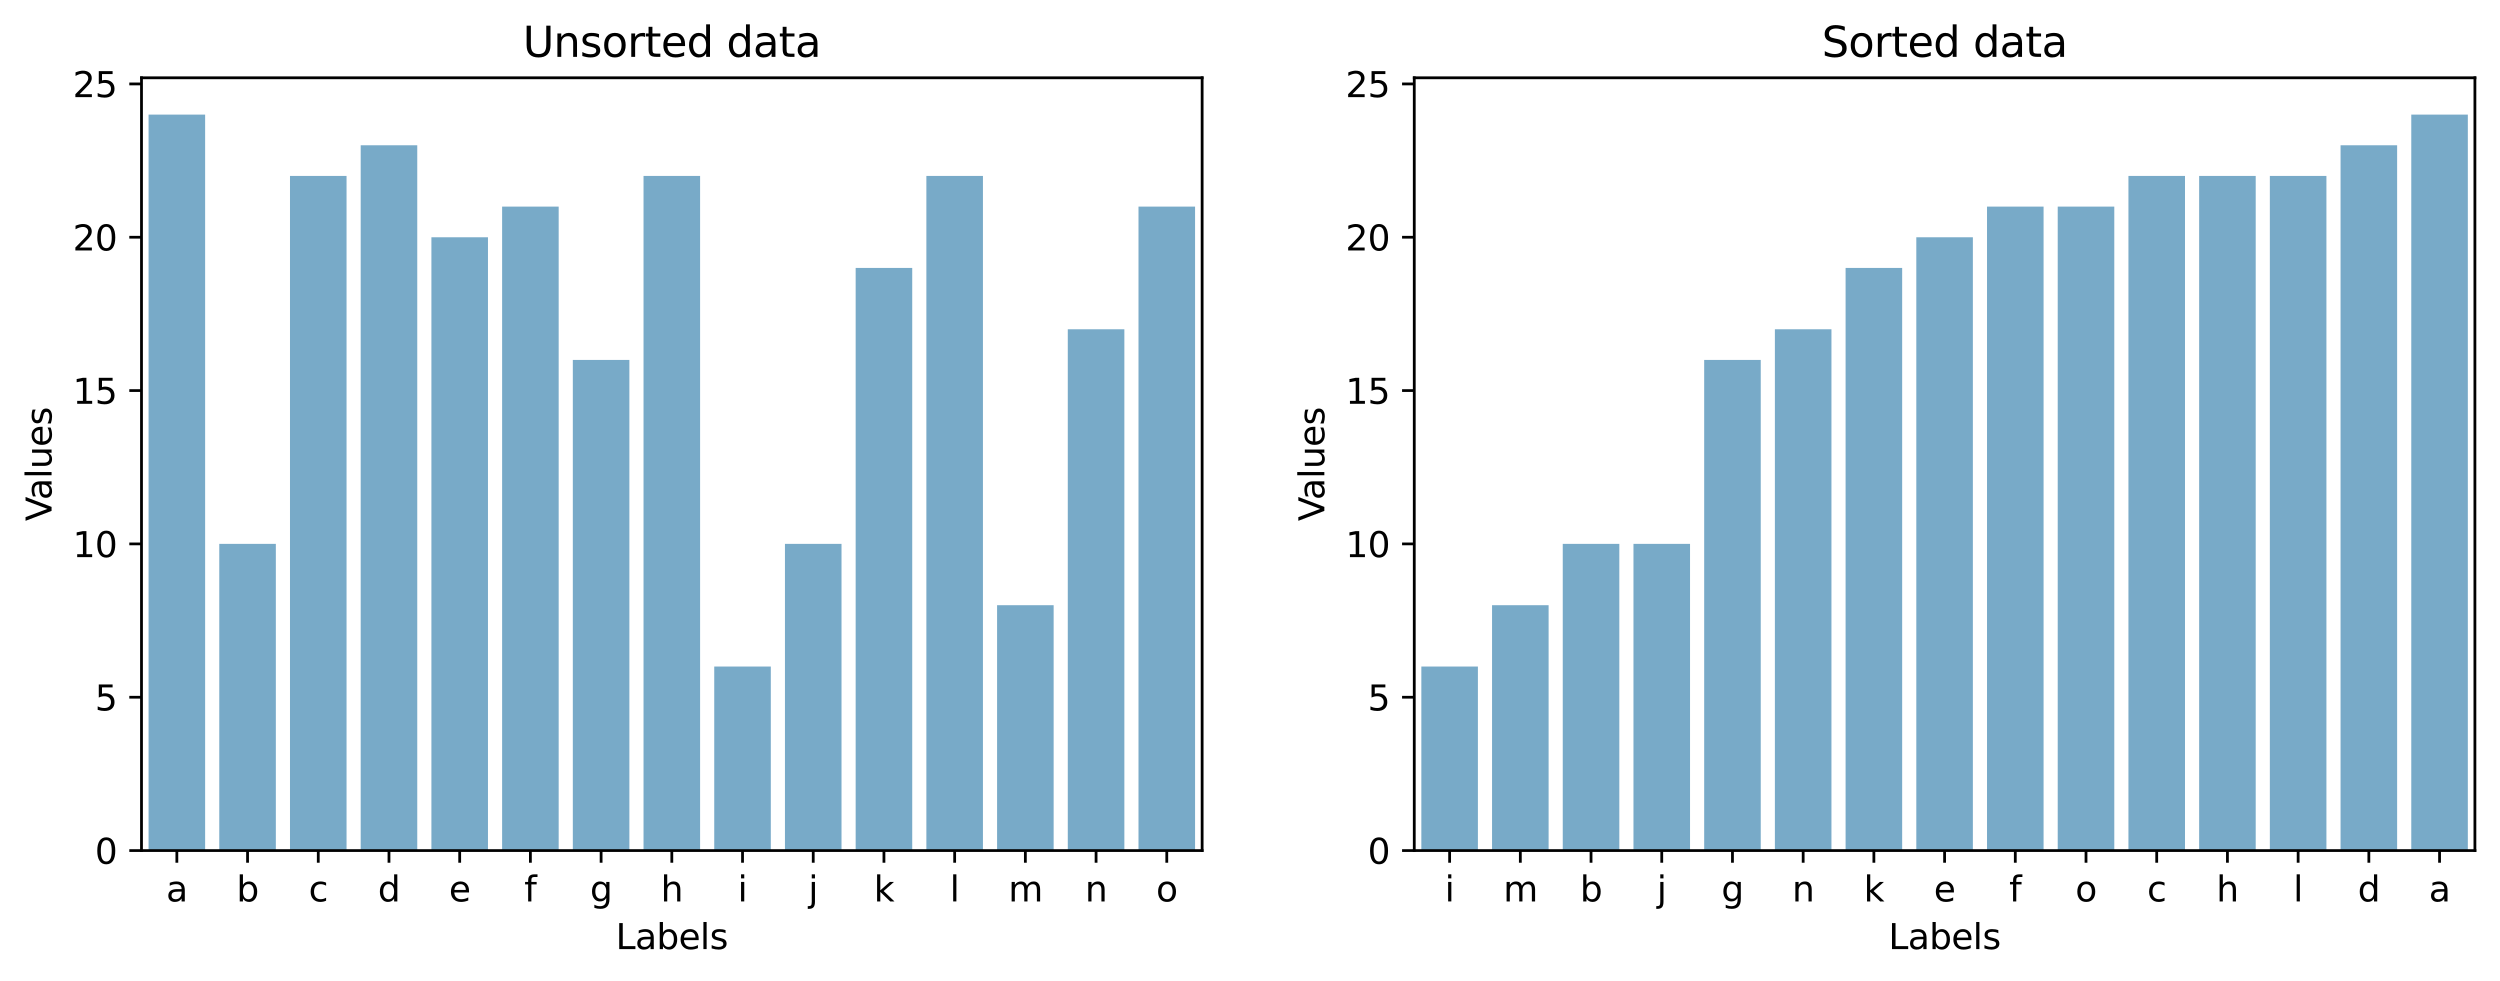 <?xml version="1.0" encoding="utf-8" standalone="no"?>
<!DOCTYPE svg PUBLIC "-//W3C//DTD SVG 1.1//EN"
  "http://www.w3.org/Graphics/SVG/1.1/DTD/svg11.dtd">
<svg height="281.634pt" version="1.1" viewBox="0 0 717.403 281.634" width="717.403pt" xmlns="http://www.w3.org/2000/svg" xmlns:xlink="http://www.w3.org/1999/xlink">
 <defs>
  <style type="text/css">*{stroke-linecap:butt;stroke-linejoin:round;}</style>
 </defs>
 <g id="figure_1">
  <g id="patch_1">
   <path d="M 0 281.634 
L 717.403 281.634 
L 717.403 0 
L 0 0 
z
" style="fill:#ffffff;"/>
  </g>
  <g id="axes_1">
   <g id="patch_2">
    <path d="M 40.603 244.078 
L 344.967 244.078 
L 344.967 22.318 
L 40.603 22.318 
z
" style="fill:#ffffff;"/>
   </g>
   <g id="patch_3">
    <path clip-path="url(#p195f70e51c)" d="M 42.632 244.078 
L 58.865 244.078 
L 58.865 32.878 
L 42.632 32.878 
z
" style="fill:#78aac8;"/>
   </g>
   <g id="patch_4">
    <path clip-path="url(#p195f70e51c)" d="M 62.923 244.078 
L 79.156 244.078 
L 79.156 156.078 
L 62.923 156.078 
z
" style="fill:#78aac8;"/>
   </g>
   <g id="patch_5">
    <path clip-path="url(#p195f70e51c)" d="M 83.214 244.078 
L 99.447 244.078 
L 99.447 50.478 
L 83.214 50.478 
z
" style="fill:#78aac8;"/>
   </g>
   <g id="patch_6">
    <path clip-path="url(#p195f70e51c)" d="M 103.505 244.078 
L 119.738 244.078 
L 119.738 41.678 
L 103.505 41.678 
z
" style="fill:#78aac8;"/>
   </g>
   <g id="patch_7">
    <path clip-path="url(#p195f70e51c)" d="M 123.796 244.078 
L 140.029 244.078 
L 140.029 68.078 
L 123.796 68.078 
z
" style="fill:#78aac8;"/>
   </g>
   <g id="patch_8">
    <path clip-path="url(#p195f70e51c)" d="M 144.087 244.078 
L 160.319 244.078 
L 160.319 59.278 
L 144.087 59.278 
z
" style="fill:#78aac8;"/>
   </g>
   <g id="patch_9">
    <path clip-path="url(#p195f70e51c)" d="M 164.378 244.078 
L 180.61 244.078 
L 180.61 103.278 
L 164.378 103.278 
z
" style="fill:#78aac8;"/>
   </g>
   <g id="patch_10">
    <path clip-path="url(#p195f70e51c)" d="M 184.669 244.078 
L 200.901 244.078 
L 200.901 50.478 
L 184.669 50.478 
z
" style="fill:#78aac8;"/>
   </g>
   <g id="patch_11">
    <path clip-path="url(#p195f70e51c)" d="M 204.959 244.078 
L 221.192 244.078 
L 221.192 191.278 
L 204.959 191.278 
z
" style="fill:#78aac8;"/>
   </g>
   <g id="patch_12">
    <path clip-path="url(#p195f70e51c)" d="M 225.25 244.078 
L 241.483 244.078 
L 241.483 156.078 
L 225.25 156.078 
z
" style="fill:#78aac8;"/>
   </g>
   <g id="patch_13">
    <path clip-path="url(#p195f70e51c)" d="M 245.541 244.078 
L 261.774 244.078 
L 261.774 76.878 
L 245.541 76.878 
z
" style="fill:#78aac8;"/>
   </g>
   <g id="patch_14">
    <path clip-path="url(#p195f70e51c)" d="M 265.832 244.078 
L 282.065 244.078 
L 282.065 50.478 
L 265.832 50.478 
z
" style="fill:#78aac8;"/>
   </g>
   <g id="patch_15">
    <path clip-path="url(#p195f70e51c)" d="M 286.123 244.078 
L 302.356 244.078 
L 302.356 173.678 
L 286.123 173.678 
z
" style="fill:#78aac8;"/>
   </g>
   <g id="patch_16">
    <path clip-path="url(#p195f70e51c)" d="M 306.414 244.078 
L 322.647 244.078 
L 322.647 94.478 
L 306.414 94.478 
z
" style="fill:#78aac8;"/>
   </g>
   <g id="patch_17">
    <path clip-path="url(#p195f70e51c)" d="M 326.705 244.078 
L 342.938 244.078 
L 342.938 59.278 
L 326.705 59.278 
z
" style="fill:#78aac8;"/>
   </g>
   <g id="matplotlib.axis_1">
    <g id="xtick_1">
     <g id="line2d_1">
      <defs>
       <path d="M 0 0 
L 0 3.5 
" id="m41ab7e3c78" style="stroke:#000000;stroke-width:0.8;"/>
      </defs>
      <g>
       <use style="stroke:#000000;stroke-width:0.8;" x="50.749" xlink:href="#m41ab7e3c78" y="244.078"/>
      </g>
     </g>
     <g id="text_1">
      <!-- a -->
      <g transform="translate(47.685 258.677)scale(0.1 -0.1)">
       <defs>
        <path d="M 2194 1759 
Q 1497 1759 1228 1600 
Q 959 1441 959 1056 
Q 959 750 1161 570 
Q 1363 391 1709 391 
Q 2188 391 2477 730 
Q 2766 1069 2766 1631 
L 2766 1759 
L 2194 1759 
z
M 3341 1997 
L 3341 0 
L 2766 0 
L 2766 531 
Q 2569 213 2275 61 
Q 1981 -91 1556 -91 
Q 1019 -91 701 211 
Q 384 513 384 1019 
Q 384 1609 779 1909 
Q 1175 2209 1959 2209 
L 2766 2209 
L 2766 2266 
Q 2766 2663 2505 2880 
Q 2244 3097 1772 3097 
Q 1472 3097 1187 3025 
Q 903 2953 641 2809 
L 641 3341 
Q 956 3463 1253 3523 
Q 1550 3584 1831 3584 
Q 2591 3584 2966 3190 
Q 3341 2797 3341 1997 
z
" id="DejaVuSans-61" transform="scale(0.016)"/>
       </defs>
       <use xlink:href="#DejaVuSans-61"/>
      </g>
     </g>
    </g>
    <g id="xtick_2">
     <g id="line2d_2">
      <g>
       <use style="stroke:#000000;stroke-width:0.8;" x="71.039" xlink:href="#m41ab7e3c78" y="244.078"/>
      </g>
     </g>
     <g id="text_2">
      <!-- b -->
      <g transform="translate(67.865 258.677)scale(0.1 -0.1)">
       <defs>
        <path d="M 3116 1747 
Q 3116 2381 2855 2742 
Q 2594 3103 2138 3103 
Q 1681 3103 1420 2742 
Q 1159 2381 1159 1747 
Q 1159 1113 1420 752 
Q 1681 391 2138 391 
Q 2594 391 2855 752 
Q 3116 1113 3116 1747 
z
M 1159 2969 
Q 1341 3281 1617 3432 
Q 1894 3584 2278 3584 
Q 2916 3584 3314 3078 
Q 3713 2572 3713 1747 
Q 3713 922 3314 415 
Q 2916 -91 2278 -91 
Q 1894 -91 1617 61 
Q 1341 213 1159 525 
L 1159 0 
L 581 0 
L 581 4863 
L 1159 4863 
L 1159 2969 
z
" id="DejaVuSans-62" transform="scale(0.016)"/>
       </defs>
       <use xlink:href="#DejaVuSans-62"/>
      </g>
     </g>
    </g>
    <g id="xtick_3">
     <g id="line2d_3">
      <g>
       <use style="stroke:#000000;stroke-width:0.8;" x="91.33" xlink:href="#m41ab7e3c78" y="244.078"/>
      </g>
     </g>
     <g id="text_3">
      <!-- c -->
      <g transform="translate(88.581 258.677)scale(0.1 -0.1)">
       <defs>
        <path d="M 3122 3366 
L 3122 2828 
Q 2878 2963 2633 3030 
Q 2388 3097 2138 3097 
Q 1578 3097 1268 2742 
Q 959 2388 959 1747 
Q 959 1106 1268 751 
Q 1578 397 2138 397 
Q 2388 397 2633 464 
Q 2878 531 3122 666 
L 3122 134 
Q 2881 22 2623 -34 
Q 2366 -91 2075 -91 
Q 1284 -91 818 406 
Q 353 903 353 1747 
Q 353 2603 823 3093 
Q 1294 3584 2113 3584 
Q 2378 3584 2631 3529 
Q 2884 3475 3122 3366 
z
" id="DejaVuSans-63" transform="scale(0.016)"/>
       </defs>
       <use xlink:href="#DejaVuSans-63"/>
      </g>
     </g>
    </g>
    <g id="xtick_4">
     <g id="line2d_4">
      <g>
       <use style="stroke:#000000;stroke-width:0.8;" x="111.621" xlink:href="#m41ab7e3c78" y="244.078"/>
      </g>
     </g>
     <g id="text_4">
      <!-- d -->
      <g transform="translate(108.447 258.677)scale(0.1 -0.1)">
       <defs>
        <path d="M 2906 2969 
L 2906 4863 
L 3481 4863 
L 3481 0 
L 2906 0 
L 2906 525 
Q 2725 213 2448 61 
Q 2172 -91 1784 -91 
Q 1150 -91 751 415 
Q 353 922 353 1747 
Q 353 2572 751 3078 
Q 1150 3584 1784 3584 
Q 2172 3584 2448 3432 
Q 2725 3281 2906 2969 
z
M 947 1747 
Q 947 1113 1208 752 
Q 1469 391 1925 391 
Q 2381 391 2643 752 
Q 2906 1113 2906 1747 
Q 2906 2381 2643 2742 
Q 2381 3103 1925 3103 
Q 1469 3103 1208 2742 
Q 947 2381 947 1747 
z
" id="DejaVuSans-64" transform="scale(0.016)"/>
       </defs>
       <use xlink:href="#DejaVuSans-64"/>
      </g>
     </g>
    </g>
    <g id="xtick_5">
     <g id="line2d_5">
      <g>
       <use style="stroke:#000000;stroke-width:0.8;" x="131.912" xlink:href="#m41ab7e3c78" y="244.078"/>
      </g>
     </g>
     <g id="text_5">
      <!-- e -->
      <g transform="translate(128.836 258.677)scale(0.1 -0.1)">
       <defs>
        <path d="M 3597 1894 
L 3597 1613 
L 953 1613 
Q 991 1019 1311 708 
Q 1631 397 2203 397 
Q 2534 397 2845 478 
Q 3156 559 3463 722 
L 3463 178 
Q 3153 47 2828 -22 
Q 2503 -91 2169 -91 
Q 1331 -91 842 396 
Q 353 884 353 1716 
Q 353 2575 817 3079 
Q 1281 3584 2069 3584 
Q 2775 3584 3186 3129 
Q 3597 2675 3597 1894 
z
M 3022 2063 
Q 3016 2534 2758 2815 
Q 2500 3097 2075 3097 
Q 1594 3097 1305 2825 
Q 1016 2553 972 2059 
L 3022 2063 
z
" id="DejaVuSans-65" transform="scale(0.016)"/>
       </defs>
       <use xlink:href="#DejaVuSans-65"/>
      </g>
     </g>
    </g>
    <g id="xtick_6">
     <g id="line2d_6">
      <g>
       <use style="stroke:#000000;stroke-width:0.8;" x="152.203" xlink:href="#m41ab7e3c78" y="244.078"/>
      </g>
     </g>
     <g id="text_6">
      <!-- f -->
      <g transform="translate(150.443 258.677)scale(0.1 -0.1)">
       <defs>
        <path d="M 2375 4863 
L 2375 4384 
L 1825 4384 
Q 1516 4384 1395 4259 
Q 1275 4134 1275 3809 
L 1275 3500 
L 2222 3500 
L 2222 3053 
L 1275 3053 
L 1275 0 
L 697 0 
L 697 3053 
L 147 3053 
L 147 3500 
L 697 3500 
L 697 3744 
Q 697 4328 969 4595 
Q 1241 4863 1831 4863 
L 2375 4863 
z
" id="DejaVuSans-66" transform="scale(0.016)"/>
       </defs>
       <use xlink:href="#DejaVuSans-66"/>
      </g>
     </g>
    </g>
    <g id="xtick_7">
     <g id="line2d_7">
      <g>
       <use style="stroke:#000000;stroke-width:0.8;" x="172.494" xlink:href="#m41ab7e3c78" y="244.078"/>
      </g>
     </g>
     <g id="text_7">
      <!-- g -->
      <g transform="translate(169.32 258.677)scale(0.1 -0.1)">
       <defs>
        <path d="M 2906 1791 
Q 2906 2416 2648 2759 
Q 2391 3103 1925 3103 
Q 1463 3103 1205 2759 
Q 947 2416 947 1791 
Q 947 1169 1205 825 
Q 1463 481 1925 481 
Q 2391 481 2648 825 
Q 2906 1169 2906 1791 
z
M 3481 434 
Q 3481 -459 3084 -895 
Q 2688 -1331 1869 -1331 
Q 1566 -1331 1297 -1286 
Q 1028 -1241 775 -1147 
L 775 -588 
Q 1028 -725 1275 -790 
Q 1522 -856 1778 -856 
Q 2344 -856 2625 -561 
Q 2906 -266 2906 331 
L 2906 616 
Q 2728 306 2450 153 
Q 2172 0 1784 0 
Q 1141 0 747 490 
Q 353 981 353 1791 
Q 353 2603 747 3093 
Q 1141 3584 1784 3584 
Q 2172 3584 2450 3431 
Q 2728 3278 2906 2969 
L 2906 3500 
L 3481 3500 
L 3481 434 
z
" id="DejaVuSans-67" transform="scale(0.016)"/>
       </defs>
       <use xlink:href="#DejaVuSans-67"/>
      </g>
     </g>
    </g>
    <g id="xtick_8">
     <g id="line2d_8">
      <g>
       <use style="stroke:#000000;stroke-width:0.8;" x="192.785" xlink:href="#m41ab7e3c78" y="244.078"/>
      </g>
     </g>
     <g id="text_8">
      <!-- h -->
      <g transform="translate(189.616 258.677)scale(0.1 -0.1)">
       <defs>
        <path d="M 3513 2113 
L 3513 0 
L 2938 0 
L 2938 2094 
Q 2938 2591 2744 2837 
Q 2550 3084 2163 3084 
Q 1697 3084 1428 2787 
Q 1159 2491 1159 1978 
L 1159 0 
L 581 0 
L 581 4863 
L 1159 4863 
L 1159 2956 
Q 1366 3272 1645 3428 
Q 1925 3584 2291 3584 
Q 2894 3584 3203 3211 
Q 3513 2838 3513 2113 
z
" id="DejaVuSans-68" transform="scale(0.016)"/>
       </defs>
       <use xlink:href="#DejaVuSans-68"/>
      </g>
     </g>
    </g>
    <g id="xtick_9">
     <g id="line2d_9">
      <g>
       <use style="stroke:#000000;stroke-width:0.8;" x="213.076" xlink:href="#m41ab7e3c78" y="244.078"/>
      </g>
     </g>
     <g id="text_9">
      <!-- i -->
      <g transform="translate(211.687 258.677)scale(0.1 -0.1)">
       <defs>
        <path d="M 603 3500 
L 1178 3500 
L 1178 0 
L 603 0 
L 603 3500 
z
M 603 4863 
L 1178 4863 
L 1178 4134 
L 603 4134 
L 603 4863 
z
" id="DejaVuSans-69" transform="scale(0.016)"/>
       </defs>
       <use xlink:href="#DejaVuSans-69"/>
      </g>
     </g>
    </g>
    <g id="xtick_10">
     <g id="line2d_10">
      <g>
       <use style="stroke:#000000;stroke-width:0.8;" x="233.367" xlink:href="#m41ab7e3c78" y="244.078"/>
      </g>
     </g>
     <g id="text_10">
      <!-- j -->
      <g transform="translate(231.978 258.677)scale(0.1 -0.1)">
       <defs>
        <path d="M 603 3500 
L 1178 3500 
L 1178 -63 
Q 1178 -731 923 -1031 
Q 669 -1331 103 -1331 
L -116 -1331 
L -116 -844 
L 38 -844 
Q 366 -844 484 -692 
Q 603 -541 603 -63 
L 603 3500 
z
M 603 4863 
L 1178 4863 
L 1178 4134 
L 603 4134 
L 603 4863 
z
" id="DejaVuSans-6a" transform="scale(0.016)"/>
       </defs>
       <use xlink:href="#DejaVuSans-6a"/>
      </g>
     </g>
    </g>
    <g id="xtick_11">
     <g id="line2d_11">
      <g>
       <use style="stroke:#000000;stroke-width:0.8;" x="253.658" xlink:href="#m41ab7e3c78" y="244.078"/>
      </g>
     </g>
     <g id="text_11">
      <!-- k -->
      <g transform="translate(250.762 258.677)scale(0.1 -0.1)">
       <defs>
        <path d="M 581 4863 
L 1159 4863 
L 1159 1991 
L 2875 3500 
L 3609 3500 
L 1753 1863 
L 3688 0 
L 2938 0 
L 1159 1709 
L 1159 0 
L 581 0 
L 581 4863 
z
" id="DejaVuSans-6b" transform="scale(0.016)"/>
       </defs>
       <use xlink:href="#DejaVuSans-6b"/>
      </g>
     </g>
    </g>
    <g id="xtick_12">
     <g id="line2d_12">
      <g>
       <use style="stroke:#000000;stroke-width:0.8;" x="273.949" xlink:href="#m41ab7e3c78" y="244.078"/>
      </g>
     </g>
     <g id="text_12">
      <!-- l -->
      <g transform="translate(272.56 258.677)scale(0.1 -0.1)">
       <defs>
        <path d="M 603 4863 
L 1178 4863 
L 1178 0 
L 603 0 
L 603 4863 
z
" id="DejaVuSans-6c" transform="scale(0.016)"/>
       </defs>
       <use xlink:href="#DejaVuSans-6c"/>
      </g>
     </g>
    </g>
    <g id="xtick_13">
     <g id="line2d_13">
      <g>
       <use style="stroke:#000000;stroke-width:0.8;" x="294.239" xlink:href="#m41ab7e3c78" y="244.078"/>
      </g>
     </g>
     <g id="text_13">
      <!-- m -->
      <g transform="translate(289.369 258.677)scale(0.1 -0.1)">
       <defs>
        <path d="M 3328 2828 
Q 3544 3216 3844 3400 
Q 4144 3584 4550 3584 
Q 5097 3584 5394 3201 
Q 5691 2819 5691 2113 
L 5691 0 
L 5113 0 
L 5113 2094 
Q 5113 2597 4934 2840 
Q 4756 3084 4391 3084 
Q 3944 3084 3684 2787 
Q 3425 2491 3425 1978 
L 3425 0 
L 2847 0 
L 2847 2094 
Q 2847 2600 2669 2842 
Q 2491 3084 2119 3084 
Q 1678 3084 1418 2786 
Q 1159 2488 1159 1978 
L 1159 0 
L 581 0 
L 581 3500 
L 1159 3500 
L 1159 2956 
Q 1356 3278 1631 3431 
Q 1906 3584 2284 3584 
Q 2666 3584 2933 3390 
Q 3200 3197 3328 2828 
z
" id="DejaVuSans-6d" transform="scale(0.016)"/>
       </defs>
       <use xlink:href="#DejaVuSans-6d"/>
      </g>
     </g>
    </g>
    <g id="xtick_14">
     <g id="line2d_14">
      <g>
       <use style="stroke:#000000;stroke-width:0.8;" x="314.53" xlink:href="#m41ab7e3c78" y="244.078"/>
      </g>
     </g>
     <g id="text_14">
      <!-- n -->
      <g transform="translate(311.362 258.677)scale(0.1 -0.1)">
       <defs>
        <path d="M 3513 2113 
L 3513 0 
L 2938 0 
L 2938 2094 
Q 2938 2591 2744 2837 
Q 2550 3084 2163 3084 
Q 1697 3084 1428 2787 
Q 1159 2491 1159 1978 
L 1159 0 
L 581 0 
L 581 3500 
L 1159 3500 
L 1159 2956 
Q 1366 3272 1645 3428 
Q 1925 3584 2291 3584 
Q 2894 3584 3203 3211 
Q 3513 2838 3513 2113 
z
" id="DejaVuSans-6e" transform="scale(0.016)"/>
       </defs>
       <use xlink:href="#DejaVuSans-6e"/>
      </g>
     </g>
    </g>
    <g id="xtick_15">
     <g id="line2d_15">
      <g>
       <use style="stroke:#000000;stroke-width:0.8;" x="334.821" xlink:href="#m41ab7e3c78" y="244.078"/>
      </g>
     </g>
     <g id="text_15">
      <!-- o -->
      <g transform="translate(331.762 258.677)scale(0.1 -0.1)">
       <defs>
        <path d="M 1959 3097 
Q 1497 3097 1228 2736 
Q 959 2375 959 1747 
Q 959 1119 1226 758 
Q 1494 397 1959 397 
Q 2419 397 2687 759 
Q 2956 1122 2956 1747 
Q 2956 2369 2687 2733 
Q 2419 3097 1959 3097 
z
M 1959 3584 
Q 2709 3584 3137 3096 
Q 3566 2609 3566 1747 
Q 3566 888 3137 398 
Q 2709 -91 1959 -91 
Q 1206 -91 779 398 
Q 353 888 353 1747 
Q 353 2609 779 3096 
Q 1206 3584 1959 3584 
z
" id="DejaVuSans-6f" transform="scale(0.016)"/>
       </defs>
       <use xlink:href="#DejaVuSans-6f"/>
      </g>
     </g>
    </g>
    <g id="text_16">
     <!-- Labels -->
     <g transform="translate(176.69 272.355)scale(0.1 -0.1)">
      <defs>
       <path d="M 628 4666 
L 1259 4666 
L 1259 531 
L 3531 531 
L 3531 0 
L 628 0 
L 628 4666 
z
" id="DejaVuSans-4c" transform="scale(0.016)"/>
       <path d="M 2834 3397 
L 2834 2853 
Q 2591 2978 2328 3040 
Q 2066 3103 1784 3103 
Q 1356 3103 1142 2972 
Q 928 2841 928 2578 
Q 928 2378 1081 2264 
Q 1234 2150 1697 2047 
L 1894 2003 
Q 2506 1872 2764 1633 
Q 3022 1394 3022 966 
Q 3022 478 2636 193 
Q 2250 -91 1575 -91 
Q 1294 -91 989 -36 
Q 684 19 347 128 
L 347 722 
Q 666 556 975 473 
Q 1284 391 1588 391 
Q 1994 391 2212 530 
Q 2431 669 2431 922 
Q 2431 1156 2273 1281 
Q 2116 1406 1581 1522 
L 1381 1569 
Q 847 1681 609 1914 
Q 372 2147 372 2553 
Q 372 3047 722 3315 
Q 1072 3584 1716 3584 
Q 2034 3584 2315 3537 
Q 2597 3491 2834 3397 
z
" id="DejaVuSans-73" transform="scale(0.016)"/>
      </defs>
      <use xlink:href="#DejaVuSans-4c"/>
      <use x="55.713" xlink:href="#DejaVuSans-61"/>
      <use x="116.992" xlink:href="#DejaVuSans-62"/>
      <use x="180.469" xlink:href="#DejaVuSans-65"/>
      <use x="241.992" xlink:href="#DejaVuSans-6c"/>
      <use x="269.775" xlink:href="#DejaVuSans-73"/>
     </g>
    </g>
   </g>
   <g id="matplotlib.axis_2">
    <g id="ytick_1">
     <g id="line2d_16">
      <defs>
       <path d="M 0 0 
L -3.5 0 
" id="meef8dea1bd" style="stroke:#000000;stroke-width:0.8;"/>
      </defs>
      <g>
       <use style="stroke:#000000;stroke-width:0.8;" x="40.603" xlink:href="#meef8dea1bd" y="244.078"/>
      </g>
     </g>
     <g id="text_17">
      <!-- 0 -->
      <g transform="translate(27.241 247.877)scale(0.1 -0.1)">
       <defs>
        <path d="M 2034 4250 
Q 1547 4250 1301 3770 
Q 1056 3291 1056 2328 
Q 1056 1369 1301 889 
Q 1547 409 2034 409 
Q 2525 409 2770 889 
Q 3016 1369 3016 2328 
Q 3016 3291 2770 3770 
Q 2525 4250 2034 4250 
z
M 2034 4750 
Q 2819 4750 3233 4129 
Q 3647 3509 3647 2328 
Q 3647 1150 3233 529 
Q 2819 -91 2034 -91 
Q 1250 -91 836 529 
Q 422 1150 422 2328 
Q 422 3509 836 4129 
Q 1250 4750 2034 4750 
z
" id="DejaVuSans-30" transform="scale(0.016)"/>
       </defs>
       <use xlink:href="#DejaVuSans-30"/>
      </g>
     </g>
    </g>
    <g id="ytick_2">
     <g id="line2d_17">
      <g>
       <use style="stroke:#000000;stroke-width:0.8;" x="40.603" xlink:href="#meef8dea1bd" y="200.078"/>
      </g>
     </g>
     <g id="text_18">
      <!-- 5 -->
      <g transform="translate(27.241 203.877)scale(0.1 -0.1)">
       <defs>
        <path d="M 691 4666 
L 3169 4666 
L 3169 4134 
L 1269 4134 
L 1269 2991 
Q 1406 3038 1543 3061 
Q 1681 3084 1819 3084 
Q 2600 3084 3056 2656 
Q 3513 2228 3513 1497 
Q 3513 744 3044 326 
Q 2575 -91 1722 -91 
Q 1428 -91 1123 -41 
Q 819 9 494 109 
L 494 744 
Q 775 591 1075 516 
Q 1375 441 1709 441 
Q 2250 441 2565 725 
Q 2881 1009 2881 1497 
Q 2881 1984 2565 2268 
Q 2250 2553 1709 2553 
Q 1456 2553 1204 2497 
Q 953 2441 691 2322 
L 691 4666 
z
" id="DejaVuSans-35" transform="scale(0.016)"/>
       </defs>
       <use xlink:href="#DejaVuSans-35"/>
      </g>
     </g>
    </g>
    <g id="ytick_3">
     <g id="line2d_18">
      <g>
       <use style="stroke:#000000;stroke-width:0.8;" x="40.603" xlink:href="#meef8dea1bd" y="156.078"/>
      </g>
     </g>
     <g id="text_19">
      <!-- 10 -->
      <g transform="translate(20.878 159.877)scale(0.1 -0.1)">
       <defs>
        <path d="M 794 531 
L 1825 531 
L 1825 4091 
L 703 3866 
L 703 4441 
L 1819 4666 
L 2450 4666 
L 2450 531 
L 3481 531 
L 3481 0 
L 794 0 
L 794 531 
z
" id="DejaVuSans-31" transform="scale(0.016)"/>
       </defs>
       <use xlink:href="#DejaVuSans-31"/>
       <use x="63.623" xlink:href="#DejaVuSans-30"/>
      </g>
     </g>
    </g>
    <g id="ytick_4">
     <g id="line2d_19">
      <g>
       <use style="stroke:#000000;stroke-width:0.8;" x="40.603" xlink:href="#meef8dea1bd" y="112.078"/>
      </g>
     </g>
     <g id="text_20">
      <!-- 15 -->
      <g transform="translate(20.878 115.877)scale(0.1 -0.1)">
       <use xlink:href="#DejaVuSans-31"/>
       <use x="63.623" xlink:href="#DejaVuSans-35"/>
      </g>
     </g>
    </g>
    <g id="ytick_5">
     <g id="line2d_20">
      <g>
       <use style="stroke:#000000;stroke-width:0.8;" x="40.603" xlink:href="#meef8dea1bd" y="68.078"/>
      </g>
     </g>
     <g id="text_21">
      <!-- 20 -->
      <g transform="translate(20.878 71.877)scale(0.1 -0.1)">
       <defs>
        <path d="M 1228 531 
L 3431 531 
L 3431 0 
L 469 0 
L 469 531 
Q 828 903 1448 1529 
Q 2069 2156 2228 2338 
Q 2531 2678 2651 2914 
Q 2772 3150 2772 3378 
Q 2772 3750 2511 3984 
Q 2250 4219 1831 4219 
Q 1534 4219 1204 4116 
Q 875 4013 500 3803 
L 500 4441 
Q 881 4594 1212 4672 
Q 1544 4750 1819 4750 
Q 2544 4750 2975 4387 
Q 3406 4025 3406 3419 
Q 3406 3131 3298 2873 
Q 3191 2616 2906 2266 
Q 2828 2175 2409 1742 
Q 1991 1309 1228 531 
z
" id="DejaVuSans-32" transform="scale(0.016)"/>
       </defs>
       <use xlink:href="#DejaVuSans-32"/>
       <use x="63.623" xlink:href="#DejaVuSans-30"/>
      </g>
     </g>
    </g>
    <g id="ytick_6">
     <g id="line2d_21">
      <g>
       <use style="stroke:#000000;stroke-width:0.8;" x="40.603" xlink:href="#meef8dea1bd" y="24.078"/>
      </g>
     </g>
     <g id="text_22">
      <!-- 25 -->
      <g transform="translate(20.878 27.877)scale(0.1 -0.1)">
       <use xlink:href="#DejaVuSans-32"/>
       <use x="63.623" xlink:href="#DejaVuSans-35"/>
      </g>
     </g>
    </g>
    <g id="text_23">
     <!-- Values -->
     <g transform="translate(14.798 149.534)rotate(-90)scale(0.1 -0.1)">
      <defs>
       <path d="M 1831 0 
L 50 4666 
L 709 4666 
L 2188 738 
L 3669 4666 
L 4325 4666 
L 2547 0 
L 1831 0 
z
" id="DejaVuSans-56" transform="scale(0.016)"/>
       <path d="M 544 1381 
L 544 3500 
L 1119 3500 
L 1119 1403 
Q 1119 906 1312 657 
Q 1506 409 1894 409 
Q 2359 409 2629 706 
Q 2900 1003 2900 1516 
L 2900 3500 
L 3475 3500 
L 3475 0 
L 2900 0 
L 2900 538 
Q 2691 219 2414 64 
Q 2138 -91 1772 -91 
Q 1169 -91 856 284 
Q 544 659 544 1381 
z
M 1991 3584 
L 1991 3584 
z
" id="DejaVuSans-75" transform="scale(0.016)"/>
      </defs>
      <use xlink:href="#DejaVuSans-56"/>
      <use x="60.658" xlink:href="#DejaVuSans-61"/>
      <use x="121.938" xlink:href="#DejaVuSans-6c"/>
      <use x="149.721" xlink:href="#DejaVuSans-75"/>
      <use x="213.1" xlink:href="#DejaVuSans-65"/>
      <use x="274.623" xlink:href="#DejaVuSans-73"/>
     </g>
    </g>
   </g>
   <g id="line2d_22">
    <path clip-path="url(#p195f70e51c)" style="fill:none;stroke:#424242;stroke-linecap:square;stroke-width:2.7;"/>
   </g>
   <g id="line2d_23">
    <path clip-path="url(#p195f70e51c)" style="fill:none;stroke:#424242;stroke-linecap:square;stroke-width:2.7;"/>
   </g>
   <g id="line2d_24">
    <path clip-path="url(#p195f70e51c)" style="fill:none;stroke:#424242;stroke-linecap:square;stroke-width:2.7;"/>
   </g>
   <g id="line2d_25">
    <path clip-path="url(#p195f70e51c)" style="fill:none;stroke:#424242;stroke-linecap:square;stroke-width:2.7;"/>
   </g>
   <g id="line2d_26">
    <path clip-path="url(#p195f70e51c)" style="fill:none;stroke:#424242;stroke-linecap:square;stroke-width:2.7;"/>
   </g>
   <g id="line2d_27">
    <path clip-path="url(#p195f70e51c)" style="fill:none;stroke:#424242;stroke-linecap:square;stroke-width:2.7;"/>
   </g>
   <g id="line2d_28">
    <path clip-path="url(#p195f70e51c)" style="fill:none;stroke:#424242;stroke-linecap:square;stroke-width:2.7;"/>
   </g>
   <g id="line2d_29">
    <path clip-path="url(#p195f70e51c)" style="fill:none;stroke:#424242;stroke-linecap:square;stroke-width:2.7;"/>
   </g>
   <g id="line2d_30">
    <path clip-path="url(#p195f70e51c)" style="fill:none;stroke:#424242;stroke-linecap:square;stroke-width:2.7;"/>
   </g>
   <g id="line2d_31">
    <path clip-path="url(#p195f70e51c)" style="fill:none;stroke:#424242;stroke-linecap:square;stroke-width:2.7;"/>
   </g>
   <g id="line2d_32">
    <path clip-path="url(#p195f70e51c)" style="fill:none;stroke:#424242;stroke-linecap:square;stroke-width:2.7;"/>
   </g>
   <g id="line2d_33">
    <path clip-path="url(#p195f70e51c)" style="fill:none;stroke:#424242;stroke-linecap:square;stroke-width:2.7;"/>
   </g>
   <g id="line2d_34">
    <path clip-path="url(#p195f70e51c)" style="fill:none;stroke:#424242;stroke-linecap:square;stroke-width:2.7;"/>
   </g>
   <g id="line2d_35">
    <path clip-path="url(#p195f70e51c)" style="fill:none;stroke:#424242;stroke-linecap:square;stroke-width:2.7;"/>
   </g>
   <g id="line2d_36">
    <path clip-path="url(#p195f70e51c)" style="fill:none;stroke:#424242;stroke-linecap:square;stroke-width:2.7;"/>
   </g>
   <g id="patch_18">
    <path d="M 40.603 244.078 
L 40.603 22.318 
" style="fill:none;stroke:#000000;stroke-linecap:square;stroke-linejoin:miter;stroke-width:0.8;"/>
   </g>
   <g id="patch_19">
    <path d="M 344.967 244.078 
L 344.967 22.318 
" style="fill:none;stroke:#000000;stroke-linecap:square;stroke-linejoin:miter;stroke-width:0.8;"/>
   </g>
   <g id="patch_20">
    <path d="M 40.603 244.078 
L 344.967 244.078 
" style="fill:none;stroke:#000000;stroke-linecap:square;stroke-linejoin:miter;stroke-width:0.8;"/>
   </g>
   <g id="patch_21">
    <path d="M 40.603 22.318 
L 344.967 22.318 
" style="fill:none;stroke:#000000;stroke-linecap:square;stroke-linejoin:miter;stroke-width:0.8;"/>
   </g>
   <g id="text_24">
    <!-- Unsorted data -->
    <g transform="translate(150.053 16.318)scale(0.12 -0.12)">
     <defs>
      <path d="M 556 4666 
L 1191 4666 
L 1191 1831 
Q 1191 1081 1462 751 
Q 1734 422 2344 422 
Q 2950 422 3222 751 
Q 3494 1081 3494 1831 
L 3494 4666 
L 4128 4666 
L 4128 1753 
Q 4128 841 3676 375 
Q 3225 -91 2344 -91 
Q 1459 -91 1007 375 
Q 556 841 556 1753 
L 556 4666 
z
" id="DejaVuSans-55" transform="scale(0.016)"/>
      <path d="M 2631 2963 
Q 2534 3019 2420 3045 
Q 2306 3072 2169 3072 
Q 1681 3072 1420 2755 
Q 1159 2438 1159 1844 
L 1159 0 
L 581 0 
L 581 3500 
L 1159 3500 
L 1159 2956 
Q 1341 3275 1631 3429 
Q 1922 3584 2338 3584 
Q 2397 3584 2469 3576 
Q 2541 3569 2628 3553 
L 2631 2963 
z
" id="DejaVuSans-72" transform="scale(0.016)"/>
      <path d="M 1172 4494 
L 1172 3500 
L 2356 3500 
L 2356 3053 
L 1172 3053 
L 1172 1153 
Q 1172 725 1289 603 
Q 1406 481 1766 481 
L 2356 481 
L 2356 0 
L 1766 0 
Q 1100 0 847 248 
Q 594 497 594 1153 
L 594 3053 
L 172 3053 
L 172 3500 
L 594 3500 
L 594 4494 
L 1172 4494 
z
" id="DejaVuSans-74" transform="scale(0.016)"/>
      <path id="DejaVuSans-20" transform="scale(0.016)"/>
     </defs>
     <use xlink:href="#DejaVuSans-55"/>
     <use x="73.193" xlink:href="#DejaVuSans-6e"/>
     <use x="136.572" xlink:href="#DejaVuSans-73"/>
     <use x="188.672" xlink:href="#DejaVuSans-6f"/>
     <use x="249.854" xlink:href="#DejaVuSans-72"/>
     <use x="290.967" xlink:href="#DejaVuSans-74"/>
     <use x="330.176" xlink:href="#DejaVuSans-65"/>
     <use x="391.699" xlink:href="#DejaVuSans-64"/>
     <use x="455.176" xlink:href="#DejaVuSans-20"/>
     <use x="486.963" xlink:href="#DejaVuSans-64"/>
     <use x="550.439" xlink:href="#DejaVuSans-61"/>
     <use x="611.719" xlink:href="#DejaVuSans-74"/>
     <use x="650.928" xlink:href="#DejaVuSans-61"/>
    </g>
   </g>
  </g>
  <g id="axes_2">
   <g id="patch_22">
    <path d="M 405.839 244.078 
L 710.203 244.078 
L 710.203 22.318 
L 405.839 22.318 
z
" style="fill:#ffffff;"/>
   </g>
   <g id="patch_23">
    <path clip-path="url(#p4ad72e36a4)" d="M 407.869 244.078 
L 424.101 244.078 
L 424.101 191.278 
L 407.869 191.278 
z
" style="fill:#78aac8;"/>
   </g>
   <g id="patch_24">
    <path clip-path="url(#p4ad72e36a4)" d="M 428.159 244.078 
L 444.392 244.078 
L 444.392 173.678 
L 428.159 173.678 
z
" style="fill:#78aac8;"/>
   </g>
   <g id="patch_25">
    <path clip-path="url(#p4ad72e36a4)" d="M 448.45 244.078 
L 464.683 244.078 
L 464.683 156.078 
L 448.45 156.078 
z
" style="fill:#78aac8;"/>
   </g>
   <g id="patch_26">
    <path clip-path="url(#p4ad72e36a4)" d="M 468.741 244.078 
L 484.974 244.078 
L 484.974 156.078 
L 468.741 156.078 
z
" style="fill:#78aac8;"/>
   </g>
   <g id="patch_27">
    <path clip-path="url(#p4ad72e36a4)" d="M 489.032 244.078 
L 505.265 244.078 
L 505.265 103.278 
L 489.032 103.278 
z
" style="fill:#78aac8;"/>
   </g>
   <g id="patch_28">
    <path clip-path="url(#p4ad72e36a4)" d="M 509.323 244.078 
L 525.556 244.078 
L 525.556 94.478 
L 509.323 94.478 
z
" style="fill:#78aac8;"/>
   </g>
   <g id="patch_29">
    <path clip-path="url(#p4ad72e36a4)" d="M 529.614 244.078 
L 545.847 244.078 
L 545.847 76.878 
L 529.614 76.878 
z
" style="fill:#78aac8;"/>
   </g>
   <g id="patch_30">
    <path clip-path="url(#p4ad72e36a4)" d="M 549.905 244.078 
L 566.138 244.078 
L 566.138 68.078 
L 549.905 68.078 
z
" style="fill:#78aac8;"/>
   </g>
   <g id="patch_31">
    <path clip-path="url(#p4ad72e36a4)" d="M 570.196 244.078 
L 586.429 244.078 
L 586.429 59.278 
L 570.196 59.278 
z
" style="fill:#78aac8;"/>
   </g>
   <g id="patch_32">
    <path clip-path="url(#p4ad72e36a4)" d="M 590.487 244.078 
L 606.719 244.078 
L 606.719 59.278 
L 590.487 59.278 
z
" style="fill:#78aac8;"/>
   </g>
   <g id="patch_33">
    <path clip-path="url(#p4ad72e36a4)" d="M 610.778 244.078 
L 627.01 244.078 
L 627.01 50.478 
L 610.778 50.478 
z
" style="fill:#78aac8;"/>
   </g>
   <g id="patch_34">
    <path clip-path="url(#p4ad72e36a4)" d="M 631.069 244.078 
L 647.301 244.078 
L 647.301 50.478 
L 631.069 50.478 
z
" style="fill:#78aac8;"/>
   </g>
   <g id="patch_35">
    <path clip-path="url(#p4ad72e36a4)" d="M 651.359 244.078 
L 667.592 244.078 
L 667.592 50.478 
L 651.359 50.478 
z
" style="fill:#78aac8;"/>
   </g>
   <g id="patch_36">
    <path clip-path="url(#p4ad72e36a4)" d="M 671.65 244.078 
L 687.883 244.078 
L 687.883 41.678 
L 671.65 41.678 
z
" style="fill:#78aac8;"/>
   </g>
   <g id="patch_37">
    <path clip-path="url(#p4ad72e36a4)" d="M 691.941 244.078 
L 708.174 244.078 
L 708.174 32.878 
L 691.941 32.878 
z
" style="fill:#78aac8;"/>
   </g>
   <g id="matplotlib.axis_3">
    <g id="xtick_16">
     <g id="line2d_37">
      <g>
       <use style="stroke:#000000;stroke-width:0.8;" x="415.985" xlink:href="#m41ab7e3c78" y="244.078"/>
      </g>
     </g>
     <g id="text_25">
      <!-- i -->
      <g transform="translate(414.596 258.677)scale(0.1 -0.1)">
       <use xlink:href="#DejaVuSans-69"/>
      </g>
     </g>
    </g>
    <g id="xtick_17">
     <g id="line2d_38">
      <g>
       <use style="stroke:#000000;stroke-width:0.8;" x="436.276" xlink:href="#m41ab7e3c78" y="244.078"/>
      </g>
     </g>
     <g id="text_26">
      <!-- m -->
      <g transform="translate(431.406 258.677)scale(0.1 -0.1)">
       <use xlink:href="#DejaVuSans-6d"/>
      </g>
     </g>
    </g>
    <g id="xtick_18">
     <g id="line2d_39">
      <g>
       <use style="stroke:#000000;stroke-width:0.8;" x="456.567" xlink:href="#m41ab7e3c78" y="244.078"/>
      </g>
     </g>
     <g id="text_27">
      <!-- b -->
      <g transform="translate(453.393 258.677)scale(0.1 -0.1)">
       <use xlink:href="#DejaVuSans-62"/>
      </g>
     </g>
    </g>
    <g id="xtick_19">
     <g id="line2d_40">
      <g>
       <use style="stroke:#000000;stroke-width:0.8;" x="476.858" xlink:href="#m41ab7e3c78" y="244.078"/>
      </g>
     </g>
     <g id="text_28">
      <!-- j -->
      <g transform="translate(475.469 258.677)scale(0.1 -0.1)">
       <use xlink:href="#DejaVuSans-6a"/>
      </g>
     </g>
    </g>
    <g id="xtick_20">
     <g id="line2d_41">
      <g>
       <use style="stroke:#000000;stroke-width:0.8;" x="497.149" xlink:href="#m41ab7e3c78" y="244.078"/>
      </g>
     </g>
     <g id="text_29">
      <!-- g -->
      <g transform="translate(493.974 258.677)scale(0.1 -0.1)">
       <use xlink:href="#DejaVuSans-67"/>
      </g>
     </g>
    </g>
    <g id="xtick_21">
     <g id="line2d_42">
      <g>
       <use style="stroke:#000000;stroke-width:0.8;" x="517.439" xlink:href="#m41ab7e3c78" y="244.078"/>
      </g>
     </g>
     <g id="text_30">
      <!-- n -->
      <g transform="translate(514.271 258.677)scale(0.1 -0.1)">
       <use xlink:href="#DejaVuSans-6e"/>
      </g>
     </g>
    </g>
    <g id="xtick_22">
     <g id="line2d_43">
      <g>
       <use style="stroke:#000000;stroke-width:0.8;" x="537.73" xlink:href="#m41ab7e3c78" y="244.078"/>
      </g>
     </g>
     <g id="text_31">
      <!-- k -->
      <g transform="translate(534.835 258.677)scale(0.1 -0.1)">
       <use xlink:href="#DejaVuSans-6b"/>
      </g>
     </g>
    </g>
    <g id="xtick_23">
     <g id="line2d_44">
      <g>
       <use style="stroke:#000000;stroke-width:0.8;" x="558.021" xlink:href="#m41ab7e3c78" y="244.078"/>
      </g>
     </g>
     <g id="text_32">
      <!-- e -->
      <g transform="translate(554.945 258.677)scale(0.1 -0.1)">
       <use xlink:href="#DejaVuSans-65"/>
      </g>
     </g>
    </g>
    <g id="xtick_24">
     <g id="line2d_45">
      <g>
       <use style="stroke:#000000;stroke-width:0.8;" x="578.312" xlink:href="#m41ab7e3c78" y="244.078"/>
      </g>
     </g>
     <g id="text_33">
      <!-- f -->
      <g transform="translate(576.552 258.677)scale(0.1 -0.1)">
       <use xlink:href="#DejaVuSans-66"/>
      </g>
     </g>
    </g>
    <g id="xtick_25">
     <g id="line2d_46">
      <g>
       <use style="stroke:#000000;stroke-width:0.8;" x="598.603" xlink:href="#m41ab7e3c78" y="244.078"/>
      </g>
     </g>
     <g id="text_34">
      <!-- o -->
      <g transform="translate(595.544 258.677)scale(0.1 -0.1)">
       <use xlink:href="#DejaVuSans-6f"/>
      </g>
     </g>
    </g>
    <g id="xtick_26">
     <g id="line2d_47">
      <g>
       <use style="stroke:#000000;stroke-width:0.8;" x="618.894" xlink:href="#m41ab7e3c78" y="244.078"/>
      </g>
     </g>
     <g id="text_35">
      <!-- c -->
      <g transform="translate(616.145 258.677)scale(0.1 -0.1)">
       <use xlink:href="#DejaVuSans-63"/>
      </g>
     </g>
    </g>
    <g id="xtick_27">
     <g id="line2d_48">
      <g>
       <use style="stroke:#000000;stroke-width:0.8;" x="639.185" xlink:href="#m41ab7e3c78" y="244.078"/>
      </g>
     </g>
     <g id="text_36">
      <!-- h -->
      <g transform="translate(636.016 258.677)scale(0.1 -0.1)">
       <use xlink:href="#DejaVuSans-68"/>
      </g>
     </g>
    </g>
    <g id="xtick_28">
     <g id="line2d_49">
      <g>
       <use style="stroke:#000000;stroke-width:0.8;" x="659.476" xlink:href="#m41ab7e3c78" y="244.078"/>
      </g>
     </g>
     <g id="text_37">
      <!-- l -->
      <g transform="translate(658.087 258.677)scale(0.1 -0.1)">
       <use xlink:href="#DejaVuSans-6c"/>
      </g>
     </g>
    </g>
    <g id="xtick_29">
     <g id="line2d_50">
      <g>
       <use style="stroke:#000000;stroke-width:0.8;" x="679.767" xlink:href="#m41ab7e3c78" y="244.078"/>
      </g>
     </g>
     <g id="text_38">
      <!-- d -->
      <g transform="translate(676.593 258.677)scale(0.1 -0.1)">
       <use xlink:href="#DejaVuSans-64"/>
      </g>
     </g>
    </g>
    <g id="xtick_30">
     <g id="line2d_51">
      <g>
       <use style="stroke:#000000;stroke-width:0.8;" x="700.058" xlink:href="#m41ab7e3c78" y="244.078"/>
      </g>
     </g>
     <g id="text_39">
      <!-- a -->
      <g transform="translate(696.994 258.677)scale(0.1 -0.1)">
       <use xlink:href="#DejaVuSans-61"/>
      </g>
     </g>
    </g>
    <g id="text_40">
     <!-- Labels -->
     <g transform="translate(541.927 272.355)scale(0.1 -0.1)">
      <use xlink:href="#DejaVuSans-4c"/>
      <use x="55.713" xlink:href="#DejaVuSans-61"/>
      <use x="116.992" xlink:href="#DejaVuSans-62"/>
      <use x="180.469" xlink:href="#DejaVuSans-65"/>
      <use x="241.992" xlink:href="#DejaVuSans-6c"/>
      <use x="269.775" xlink:href="#DejaVuSans-73"/>
     </g>
    </g>
   </g>
   <g id="matplotlib.axis_4">
    <g id="ytick_7">
     <g id="line2d_52">
      <g>
       <use style="stroke:#000000;stroke-width:0.8;" x="405.839" xlink:href="#meef8dea1bd" y="244.078"/>
      </g>
     </g>
     <g id="text_41">
      <!-- 0 -->
      <g transform="translate(392.477 247.877)scale(0.1 -0.1)">
       <use xlink:href="#DejaVuSans-30"/>
      </g>
     </g>
    </g>
    <g id="ytick_8">
     <g id="line2d_53">
      <g>
       <use style="stroke:#000000;stroke-width:0.8;" x="405.839" xlink:href="#meef8dea1bd" y="200.078"/>
      </g>
     </g>
     <g id="text_42">
      <!-- 5 -->
      <g transform="translate(392.477 203.877)scale(0.1 -0.1)">
       <use xlink:href="#DejaVuSans-35"/>
      </g>
     </g>
    </g>
    <g id="ytick_9">
     <g id="line2d_54">
      <g>
       <use style="stroke:#000000;stroke-width:0.8;" x="405.839" xlink:href="#meef8dea1bd" y="156.078"/>
      </g>
     </g>
     <g id="text_43">
      <!-- 10 -->
      <g transform="translate(386.114 159.877)scale(0.1 -0.1)">
       <use xlink:href="#DejaVuSans-31"/>
       <use x="63.623" xlink:href="#DejaVuSans-30"/>
      </g>
     </g>
    </g>
    <g id="ytick_10">
     <g id="line2d_55">
      <g>
       <use style="stroke:#000000;stroke-width:0.8;" x="405.839" xlink:href="#meef8dea1bd" y="112.078"/>
      </g>
     </g>
     <g id="text_44">
      <!-- 15 -->
      <g transform="translate(386.114 115.877)scale(0.1 -0.1)">
       <use xlink:href="#DejaVuSans-31"/>
       <use x="63.623" xlink:href="#DejaVuSans-35"/>
      </g>
     </g>
    </g>
    <g id="ytick_11">
     <g id="line2d_56">
      <g>
       <use style="stroke:#000000;stroke-width:0.8;" x="405.839" xlink:href="#meef8dea1bd" y="68.078"/>
      </g>
     </g>
     <g id="text_45">
      <!-- 20 -->
      <g transform="translate(386.114 71.877)scale(0.1 -0.1)">
       <use xlink:href="#DejaVuSans-32"/>
       <use x="63.623" xlink:href="#DejaVuSans-30"/>
      </g>
     </g>
    </g>
    <g id="ytick_12">
     <g id="line2d_57">
      <g>
       <use style="stroke:#000000;stroke-width:0.8;" x="405.839" xlink:href="#meef8dea1bd" y="24.078"/>
      </g>
     </g>
     <g id="text_46">
      <!-- 25 -->
      <g transform="translate(386.114 27.877)scale(0.1 -0.1)">
       <use xlink:href="#DejaVuSans-32"/>
       <use x="63.623" xlink:href="#DejaVuSans-35"/>
      </g>
     </g>
    </g>
    <g id="text_47">
     <!-- Values -->
     <g transform="translate(380.035 149.534)rotate(-90)scale(0.1 -0.1)">
      <use xlink:href="#DejaVuSans-56"/>
      <use x="60.658" xlink:href="#DejaVuSans-61"/>
      <use x="121.938" xlink:href="#DejaVuSans-6c"/>
      <use x="149.721" xlink:href="#DejaVuSans-75"/>
      <use x="213.1" xlink:href="#DejaVuSans-65"/>
      <use x="274.623" xlink:href="#DejaVuSans-73"/>
     </g>
    </g>
   </g>
   <g id="line2d_58">
    <path clip-path="url(#p4ad72e36a4)" style="fill:none;stroke:#424242;stroke-linecap:square;stroke-width:2.7;"/>
   </g>
   <g id="line2d_59">
    <path clip-path="url(#p4ad72e36a4)" style="fill:none;stroke:#424242;stroke-linecap:square;stroke-width:2.7;"/>
   </g>
   <g id="line2d_60">
    <path clip-path="url(#p4ad72e36a4)" style="fill:none;stroke:#424242;stroke-linecap:square;stroke-width:2.7;"/>
   </g>
   <g id="line2d_61">
    <path clip-path="url(#p4ad72e36a4)" style="fill:none;stroke:#424242;stroke-linecap:square;stroke-width:2.7;"/>
   </g>
   <g id="line2d_62">
    <path clip-path="url(#p4ad72e36a4)" style="fill:none;stroke:#424242;stroke-linecap:square;stroke-width:2.7;"/>
   </g>
   <g id="line2d_63">
    <path clip-path="url(#p4ad72e36a4)" style="fill:none;stroke:#424242;stroke-linecap:square;stroke-width:2.7;"/>
   </g>
   <g id="line2d_64">
    <path clip-path="url(#p4ad72e36a4)" style="fill:none;stroke:#424242;stroke-linecap:square;stroke-width:2.7;"/>
   </g>
   <g id="line2d_65">
    <path clip-path="url(#p4ad72e36a4)" style="fill:none;stroke:#424242;stroke-linecap:square;stroke-width:2.7;"/>
   </g>
   <g id="line2d_66">
    <path clip-path="url(#p4ad72e36a4)" style="fill:none;stroke:#424242;stroke-linecap:square;stroke-width:2.7;"/>
   </g>
   <g id="line2d_67">
    <path clip-path="url(#p4ad72e36a4)" style="fill:none;stroke:#424242;stroke-linecap:square;stroke-width:2.7;"/>
   </g>
   <g id="line2d_68">
    <path clip-path="url(#p4ad72e36a4)" style="fill:none;stroke:#424242;stroke-linecap:square;stroke-width:2.7;"/>
   </g>
   <g id="line2d_69">
    <path clip-path="url(#p4ad72e36a4)" style="fill:none;stroke:#424242;stroke-linecap:square;stroke-width:2.7;"/>
   </g>
   <g id="line2d_70">
    <path clip-path="url(#p4ad72e36a4)" style="fill:none;stroke:#424242;stroke-linecap:square;stroke-width:2.7;"/>
   </g>
   <g id="line2d_71">
    <path clip-path="url(#p4ad72e36a4)" style="fill:none;stroke:#424242;stroke-linecap:square;stroke-width:2.7;"/>
   </g>
   <g id="line2d_72">
    <path clip-path="url(#p4ad72e36a4)" style="fill:none;stroke:#424242;stroke-linecap:square;stroke-width:2.7;"/>
   </g>
   <g id="patch_38">
    <path d="M 405.839 244.078 
L 405.839 22.318 
" style="fill:none;stroke:#000000;stroke-linecap:square;stroke-linejoin:miter;stroke-width:0.8;"/>
   </g>
   <g id="patch_39">
    <path d="M 710.203 244.078 
L 710.203 22.318 
" style="fill:none;stroke:#000000;stroke-linecap:square;stroke-linejoin:miter;stroke-width:0.8;"/>
   </g>
   <g id="patch_40">
    <path d="M 405.839 244.078 
L 710.203 244.078 
" style="fill:none;stroke:#000000;stroke-linecap:square;stroke-linejoin:miter;stroke-width:0.8;"/>
   </g>
   <g id="patch_41">
    <path d="M 405.839 22.318 
L 710.203 22.318 
" style="fill:none;stroke:#000000;stroke-linecap:square;stroke-linejoin:miter;stroke-width:0.8;"/>
   </g>
   <g id="text_48">
    <!-- Sorted data -->
    <g transform="translate(522.799 16.318)scale(0.12 -0.12)">
     <defs>
      <path d="M 3425 4513 
L 3425 3897 
Q 3066 4069 2747 4153 
Q 2428 4238 2131 4238 
Q 1616 4238 1336 4038 
Q 1056 3838 1056 3469 
Q 1056 3159 1242 3001 
Q 1428 2844 1947 2747 
L 2328 2669 
Q 3034 2534 3370 2195 
Q 3706 1856 3706 1288 
Q 3706 609 3251 259 
Q 2797 -91 1919 -91 
Q 1588 -91 1214 -16 
Q 841 59 441 206 
L 441 856 
Q 825 641 1194 531 
Q 1563 422 1919 422 
Q 2459 422 2753 634 
Q 3047 847 3047 1241 
Q 3047 1584 2836 1778 
Q 2625 1972 2144 2069 
L 1759 2144 
Q 1053 2284 737 2584 
Q 422 2884 422 3419 
Q 422 4038 858 4394 
Q 1294 4750 2059 4750 
Q 2388 4750 2728 4690 
Q 3069 4631 3425 4513 
z
" id="DejaVuSans-53" transform="scale(0.016)"/>
     </defs>
     <use xlink:href="#DejaVuSans-53"/>
     <use x="63.477" xlink:href="#DejaVuSans-6f"/>
     <use x="124.658" xlink:href="#DejaVuSans-72"/>
     <use x="165.771" xlink:href="#DejaVuSans-74"/>
     <use x="204.98" xlink:href="#DejaVuSans-65"/>
     <use x="266.504" xlink:href="#DejaVuSans-64"/>
     <use x="329.98" xlink:href="#DejaVuSans-20"/>
     <use x="361.768" xlink:href="#DejaVuSans-64"/>
     <use x="425.244" xlink:href="#DejaVuSans-61"/>
     <use x="486.523" xlink:href="#DejaVuSans-74"/>
     <use x="525.732" xlink:href="#DejaVuSans-61"/>
    </g>
   </g>
  </g>
 </g>
 <defs>
  <clipPath id="p195f70e51c">
   <rect height="221.76" width="304.364" x="40.603" y="22.318"/>
  </clipPath>
  <clipPath id="p4ad72e36a4">
   <rect height="221.76" width="304.364" x="405.839" y="22.318"/>
  </clipPath>
 </defs>
</svg>
